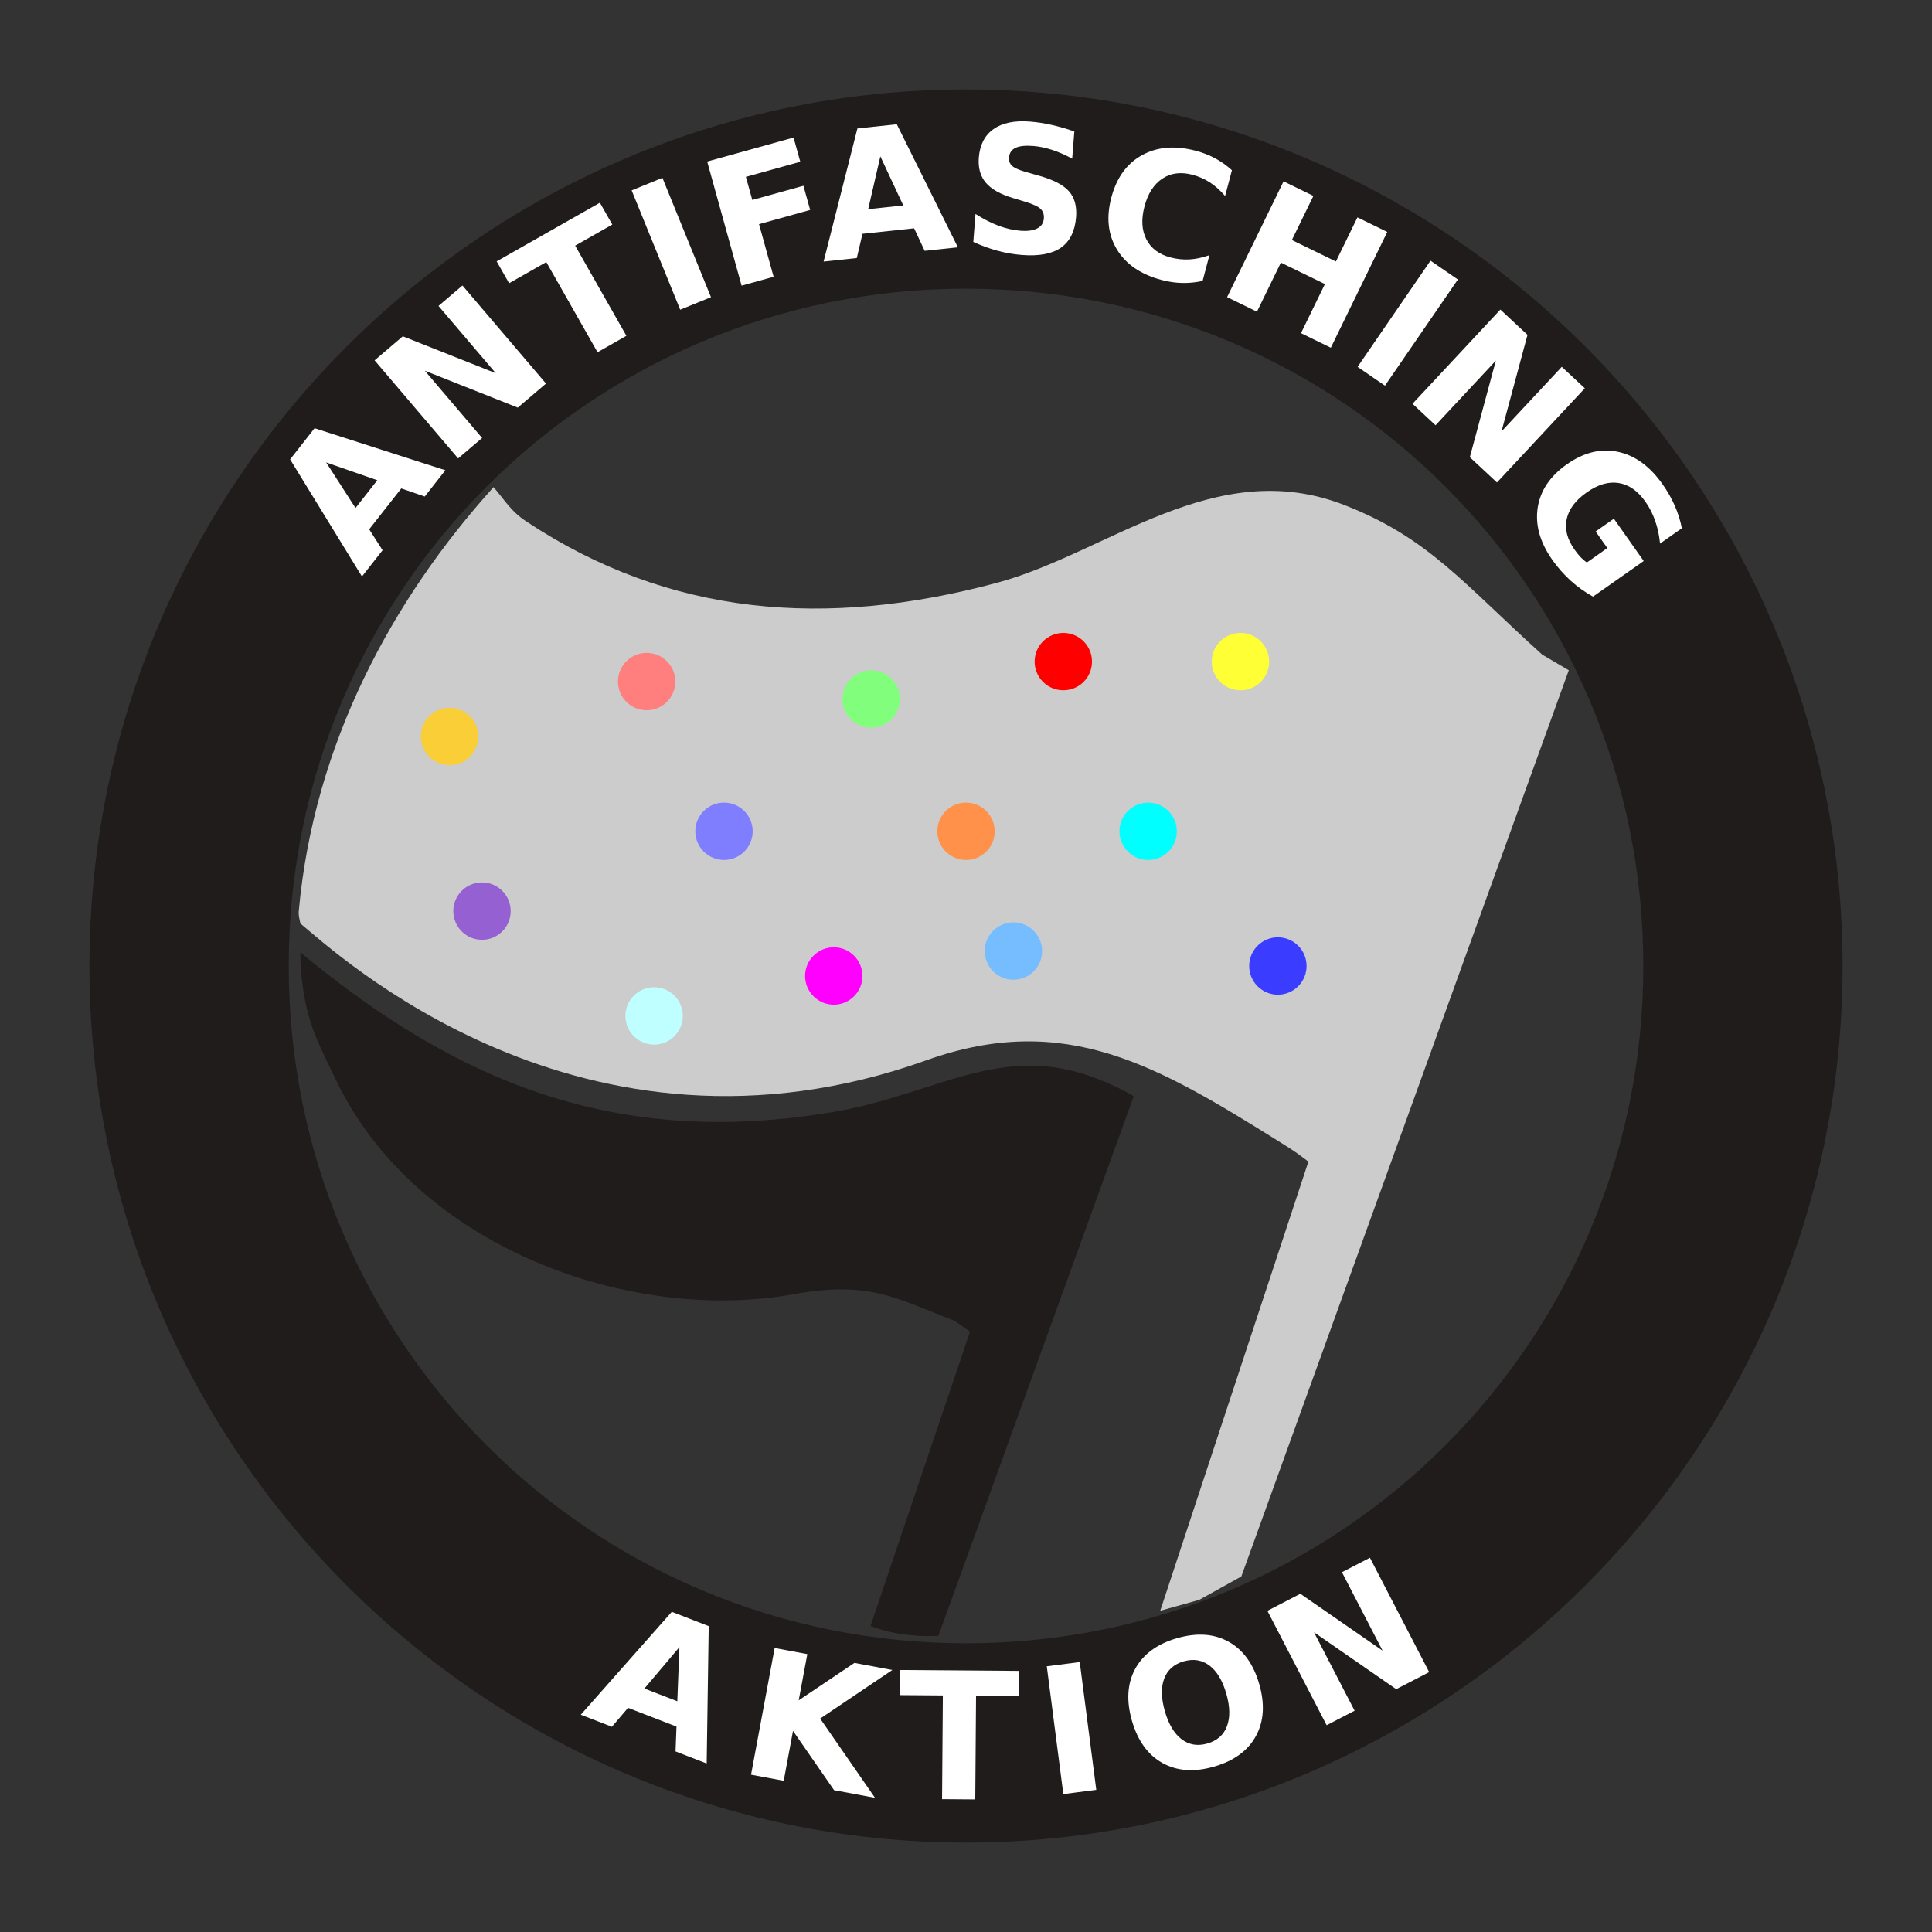 <?xml version="1.0" encoding="UTF-8" standalone="no"?>
<!-- Created with Inkscape (http://www.inkscape.org/) -->

<svg
   xmlns:dc="http://purl.org/dc/elements/1.1/"
   xmlns:cc="http://creativecommons.org/ns#"
   xmlns:rdf="http://www.w3.org/1999/02/22-rdf-syntax-ns#"
   xmlns:svg="http://www.w3.org/2000/svg"
   xmlns="http://www.w3.org/2000/svg"
   xmlns:sodipodi="http://sodipodi.sourceforge.net/DTD/sodipodi-0.dtd"
   xmlns:inkscape="http://www.inkscape.org/namespaces/inkscape"
   width="54mm"
   height="54mm"
   viewBox="0 0 54 54"
   version="1.1"
   id="svg8"
   inkscape:version="0.92.3 (2405546, 2018-03-11)"
   sodipodi:docname="antifasching_all_path.svg">
  <rect x="0" y="0" width="54" height="54" fill="#333333" stroke="none"/>
  <defs
     id="defs2" />
  <sodipodi:namedview
     id="base"
     pagecolor="#ffffff"
     bordercolor="#666666"
     borderopacity="1.0"
     inkscape:pageopacity="0.0"
     inkscape:pageshadow="2"
     inkscape:zoom="3.959798"
     inkscape:cx="97.559935"
     inkscape:cy="96.164324"
     inkscape:document-units="mm"
     inkscape:current-layer="layer1"
     showgrid="false"
     showguides="false"
     inkscape:window-width="1853"
     inkscape:window-height="1025"
     inkscape:window-x="67"
     inkscape:window-y="27"
     inkscape:window-maximized="1" />
  <g
     inkscape:label="Layer 1"
     inkscape:groupmode="layer"
     id="layer1"
     transform="translate(0,-243)">
    <path
       inkscape:connector-curvature="0"
       id="ringschwarz"
       style="fill:#201c1c;fill-opacity:1;fill-rule:nonzero;stroke:none;stroke-width:0.014"
       d="M 27,294.5 C 13.502,294.5 2.5,283.498 2.5,270 2.5,256.502 13.502,245.5 27,245.5 40.498,245.5 51.5,256.502 51.5,270 51.5,283.498 40.498,294.5 27,294.5 Z m 0,-5.57 c 10.488,0 18.931,-8.442 18.931,-18.93 0,-10.488 -8.443,-18.931 -18.931,-18.931 -10.488,0 -18.93,8.443 -18.93,18.931 0,10.488 8.442,18.93 18.93,18.93 z" />
    <path
       inkscape:connector-curvature="0"
       id="flaggegrau"
       style="fill:#cccccc;fill-opacity:1;fill-rule:nonzero;stroke:none;stroke-width:0.014"
       d="m 34.696,287.062 9.152,-25.328 -0.741,-0.436 c -2.223,-2.005 -3.182,-3.269 -5.536,-4.184 -3.62,-1.408 -6.625,1.351 -9.719,2.179 -4.755,1.272 -9.132,0.94 -13.142,-1.719 -0.431,-0.286 -0.579,-0.566 -0.915,-0.959 -2.833,3.138 -5.022,7.178 -5.444,11.848 -0.012,0.136 0.021,0.213 0.044,0.349 0.959,0.785 7.864,7.266 17.497,3.823 3.896,-1.392 6.494,0.174 9.85,2.266 0.546,0.34 0.513,0.335 0.828,0.567 l -4.141,12.553 1.09,-0.305 1.177,-0.654" />
    <path
       inkscape:connector-curvature="0"
       id="flaggeschwarz"
       style="fill:#201c1c;fill-opacity:1;fill-rule:nonzero;stroke:none;stroke-width:0.014"
       d="m 31.689,273.638 -5.461,15.085 c -0.27,0.011 -0.423,0.013 -0.692,-0.012 -0.479,-0.044 -0.751,-0.103 -1.206,-0.262 l 2.782,-8.23 -0.436,-0.305 c -1.613,-0.61 -2.341,-1.13 -4.489,-0.741 -4.576,0.828 -10.56,-1.311 -12.798,-5.99 -0.479,-1.003 -0.746,-1.463 -0.907,-2.48 -0.066,-0.419 -0.088,-0.66 -0.087,-1.084 4.401,3.644 8.852,5.488 14.925,4.455 2.854,-0.486 4.673,-1.978 7.366,-0.915 0.403,0.159 0.627,0.263 1.003,0.479" />
    <path
       inkscape:connector-curvature="0"
       id="path109"
       style="fill:#75bdff;fill-opacity:1;fill-rule:nonzero;stroke:none;stroke-width:0.014"
       d="m 28.892,269.015 c 0.313,0.313 0.313,0.821 0,1.134 -0.313,0.313 -0.821,0.313 -1.134,0 -0.313,-0.313 -0.313,-0.821 0,-1.134 0.313,-0.313 0.821,-0.313 1.134,0" />
    <path
       inkscape:connector-curvature="0"
       id="path111"
       style="fill:#00ffff;fill-opacity:1;fill-rule:nonzero;stroke:none;stroke-width:0.014"
       d="m 32.658,265.668 c 0.313,0.313 0.313,0.821 0,1.134 -0.313,0.313 -0.821,0.313 -1.134,0 -0.313,-0.313 -0.313,-0.821 0,-1.134 0.313,-0.313 0.821,-0.313 1.134,0" />
    <path
       inkscape:connector-curvature="0"
       id="path113"
       style="fill:#ff0000;fill-opacity:1;fill-rule:nonzero;stroke:none;stroke-width:0.014"
       d="m 30.287,260.925 c 0.313,0.313 0.313,0.821 0,1.134 -0.313,0.313 -0.821,0.313 -1.134,0 -0.313,-0.313 -0.313,-0.821 0,-1.134 0.313,-0.313 0.821,-0.313 1.134,0" />
    <path
       inkscape:connector-curvature="0"
       id="path115"
       style="fill:#ff00ff;fill-opacity:1;fill-rule:nonzero;stroke:none;stroke-width:0.014"
       d="m 23.871,269.712 c 0.313,0.313 0.313,0.821 0,1.134 -0.313,0.313 -0.821,0.313 -1.134,0 -0.313,-0.313 -0.313,-0.821 0,-1.134 0.313,-0.313 0.821,-0.313 1.134,0" />
    <path
       inkscape:connector-curvature="0"
       id="path117"
       style="fill:#81ff7c;fill-opacity:1;fill-rule:nonzero;stroke:none;stroke-width:0.014"
       d="m 24.917,261.971 c 0.313,0.313 0.313,0.821 0,1.134 -0.313,0.313 -0.821,0.313 -1.134,0 -0.313,-0.313 -0.313,-0.821 0,-1.134 0.313,-0.313 0.821,-0.313 1.134,0" />
    <path
       inkscape:connector-curvature="0"
       id="path119"
       style="fill:#ffff35;fill-opacity:1;fill-rule:nonzero;stroke:none;stroke-width:0.014"
       d="m 35.238,260.925 c 0.313,0.313 0.313,0.821 0,1.134 -0.313,0.313 -0.821,0.313 -1.134,0 -0.313,-0.313 -0.313,-0.821 0,-1.134 0.313,-0.313 0.821,-0.313 1.134,0" />
    <path
       inkscape:connector-curvature="0"
       id="path121"
       style="fill:#3a3cff;fill-opacity:1;fill-rule:nonzero;stroke:none;stroke-width:0.014"
       d="m 36.284,269.433 c 0.313,0.313 0.313,0.821 0,1.134 -0.313,0.313 -0.821,0.313 -1.134,0 -0.313,-0.313 -0.313,-0.821 0,-1.134 0.313,-0.313 0.821,-0.313 1.134,0" />
    <path
       inkscape:connector-curvature="0"
       id="path123"
       style="fill:#ff7f7f;fill-opacity:1;fill-rule:nonzero;stroke:none;stroke-width:0.014"
       d="m 18.641,261.483 c 0.313,0.313 0.313,0.821 0,1.134 -0.313,0.313 -0.821,0.313 -1.134,0 -0.313,-0.313 -0.313,-0.821 0,-1.134 0.313,-0.313 0.821,-0.313 1.134,0" />
    <path
       inkscape:connector-curvature="0"
       id="path125"
       style="fill:#9560d1;fill-opacity:1;fill-rule:nonzero;stroke:none;stroke-width:0.014"
       d="m 14.039,267.899 c 0.313,0.313 0.313,0.821 0,1.134 -0.313,0.313 -0.821,0.313 -1.134,0 -0.313,-0.313 -0.313,-0.821 0,-1.134 0.313,-0.313 0.821,-0.313 1.134,0" />
    <path
       inkscape:connector-curvature="0"
       id="path127"
       style="fill:#f9ce36;fill-opacity:1;fill-rule:nonzero;stroke:none;stroke-width:0.014"
       d="m 13.132,263.018 c 0.313,0.313 0.313,0.821 0,1.134 -0.313,0.313 -0.821,0.313 -1.134,0 -0.313,-0.313 -0.313,-0.821 0,-1.134 0.313,-0.313 0.821,-0.313 1.134,0" />
    <path
       inkscape:connector-curvature="0"
       id="path129"
       style="fill:#bfffff;fill-opacity:1;fill-rule:nonzero;stroke:none;stroke-width:0.014"
       d="m 18.85,270.828 c 0.313,0.313 0.313,0.821 0,1.134 -0.313,0.313 -0.821,0.313 -1.134,0 -0.313,-0.313 -0.313,-0.821 0,-1.134 0.313,-0.313 0.821,-0.313 1.134,0" />
    <path
       inkscape:connector-curvature="0"
       id="path131"
       style="fill:#7e7eff;fill-opacity:1;fill-rule:nonzero;stroke:none;stroke-width:0.014"
       d="m 20.803,265.668 c 0.313,0.313 0.313,0.821 0,1.134 -0.313,0.313 -0.821,0.313 -1.134,0 -0.313,-0.313 -0.313,-0.821 0,-1.134 0.313,-0.313 0.821,-0.313 1.134,0" />
    <path
       inkscape:connector-curvature="0"
       id="path133"
       style="fill:#ff914a;fill-opacity:1;fill-rule:nonzero;stroke:none;stroke-width:0.014"
       d="m 27.567,265.668 c 0.313,0.313 0.313,0.821 0,1.134 -0.313,0.313 -0.821,0.313 -1.134,0 -0.313,-0.313 -0.313,-0.821 0,-1.134 0.313,-0.313 0.821,-0.313 1.134,0" />
    <g
       aria-label="ANTIFASCHING"
       style="font-style:normal;font-weight:normal;font-size:10.583px;line-height:1.25;font-family:sans-serif;letter-spacing:0px;word-spacing:0px;fill:#000000;fill-opacity:1;stroke:none;stroke-width:0.265"
       id="textfasching"
       transform="translate(0,0.529)">
      <path
         d="m 11.216,256.123 -0.897,1.142 0.374,0.585 -0.576,0.734 -2.008,-3.273 0.684,-0.871 3.655,1.175 -0.576,0.734 z m -1.279,0.547 0.609,-0.776 -1.43,-0.498 z"
         style="font-style:normal;font-variant:normal;font-weight:bold;font-stretch:normal;font-size:4.939px;font-family:'DejaVu Sans';-inkscape-font-specification:'DejaVu Sans Bold';fill:#ffffff;fill-opacity:1;stroke-width:0.265"
         id="path4965"
         inkscape:connector-curvature="0" />
      <path
         d="m 10.47,252.543 0.789,-0.672 2.598,1.031 -1.601,-1.88 0.67,-0.571 2.335,2.741 -0.789,0.672 -2.598,-1.031 1.601,1.88 -0.67,0.571 z"
         style="font-style:normal;font-variant:normal;font-weight:bold;font-stretch:normal;font-size:4.939px;font-family:'DejaVu Sans';-inkscape-font-specification:'DejaVu Sans Bold';fill:#ffffff;fill-opacity:1;stroke-width:0.265"
         id="path4967"
         inkscape:connector-curvature="0" />
      <path
         d="m 13.882,249.776 2.885,-1.639 0.347,0.61 -1.038,0.59 1.432,2.52 -0.807,0.459 -1.432,-2.52 -1.04,0.591 z"
         style="font-style:normal;font-variant:normal;font-weight:bold;font-stretch:normal;font-size:4.939px;font-family:'DejaVu Sans';-inkscape-font-specification:'DejaVu Sans Bold';fill:#ffffff;fill-opacity:1;stroke-width:0.265"
         id="path4969"
         inkscape:connector-curvature="0" />
      <path
         d="m 17.655,247.792 0.86,-0.35 1.357,3.335 -0.86,0.35 z"
         style="font-style:normal;font-variant:normal;font-weight:bold;font-stretch:normal;font-size:4.939px;font-family:'DejaVu Sans';-inkscape-font-specification:'DejaVu Sans Bold';fill:#ffffff;fill-opacity:1;stroke-width:0.265"
         id="path4971"
         inkscape:connector-curvature="0" />
      <path
         d="m 19.766,246.986 2.414,-0.67 0.188,0.676 -1.52,0.422 0.179,0.646 1.429,-0.397 0.188,0.676 -1.429,0.397 0.408,1.471 -0.895,0.248 z"
         style="font-style:normal;font-variant:normal;font-weight:bold;font-stretch:normal;font-size:4.939px;font-family:'DejaVu Sans';-inkscape-font-specification:'DejaVu Sans Bold';fill:#ffffff;fill-opacity:1;stroke-width:0.265"
         id="path4973"
         inkscape:connector-curvature="0" />
      <path
         d="m 25.55,248.852 -1.444,0.154 -0.158,0.677 -0.928,0.099 0.945,-3.721 1.101,-0.117 1.707,3.439 -0.928,0.099 z m -1.284,-0.535 0.981,-0.104 -0.641,-1.372 z"
         style="font-style:normal;font-variant:normal;font-weight:bold;font-stretch:normal;font-size:4.939px;font-family:'DejaVu Sans';-inkscape-font-specification:'DejaVu Sans Bold';fill:#ffffff;fill-opacity:1;stroke-width:0.265"
         id="path4975"
         inkscape:connector-curvature="0" />
      <path
         d="m 30.028,246.145 -0.06,0.76 q -0.285,-0.155 -0.561,-0.245 -0.276,-0.089 -0.526,-0.109 -0.332,-0.026 -0.498,0.053 -0.166,0.079 -0.181,0.271 -0.011,0.144 0.088,0.234 0.102,0.088 0.379,0.168 l 0.388,0.11 q 0.589,0.167 0.822,0.432 0.233,0.265 0.198,0.717 -0.047,0.594 -0.423,0.857 -0.374,0.261 -1.097,0.204 -0.341,-0.027 -0.68,-0.119 -0.339,-0.092 -0.673,-0.246 l 0.061,-0.781 q 0.329,0.21 0.642,0.329 0.315,0.117 0.613,0.14 0.303,0.024 0.472,-0.065 0.169,-0.088 0.184,-0.276 0.013,-0.168 -0.09,-0.268 -0.101,-0.1 -0.422,-0.198 l -0.352,-0.107 q -0.529,-0.158 -0.76,-0.43 -0.228,-0.272 -0.194,-0.7 0.042,-0.536 0.411,-0.797 0.369,-0.261 1.018,-0.21 0.296,0.023 0.605,0.093 0.309,0.068 0.636,0.183 z"
         style="font-style:normal;font-variant:normal;font-weight:bold;font-stretch:normal;font-size:4.939px;font-family:'DejaVu Sans';-inkscape-font-specification:'DejaVu Sans Bold';fill:#ffffff;fill-opacity:1;stroke-width:0.265"
         id="path4977"
         inkscape:connector-curvature="0" />
      <path
         d="m 33.613,250.323 q -0.281,0.063 -0.566,0.057 -0.285,-0.006 -0.577,-0.083 -0.87,-0.23 -1.249,-0.85 -0.379,-0.622 -0.159,-1.454 0.221,-0.835 0.858,-1.185 0.637,-0.353 1.507,-0.122 0.291,0.077 0.542,0.213 0.251,0.136 0.464,0.33 l -0.191,0.72 q -0.204,-0.236 -0.426,-0.38 -0.221,-0.143 -0.49,-0.214 -0.48,-0.127 -0.837,0.108 -0.357,0.235 -0.5,0.776 -0.143,0.538 0.051,0.919 0.194,0.381 0.674,0.508 0.268,0.071 0.532,0.056 0.263,-0.015 0.558,-0.119 z"
         style="font-style:normal;font-variant:normal;font-weight:bold;font-stretch:normal;font-size:4.939px;font-family:'DejaVu Sans';-inkscape-font-specification:'DejaVu Sans Bold';fill:#ffffff;fill-opacity:1;stroke-width:0.265"
         id="path4979"
         inkscape:connector-curvature="0" />
      <path
         d="m 35.876,247.54 0.834,0.407 -0.602,1.233 1.231,0.6 0.602,-1.233 0.834,0.407 -1.578,3.236 -0.834,-0.407 0.669,-1.372 -1.231,-0.6 -0.669,1.372 -0.834,-0.407 z"
         style="font-style:normal;font-variant:normal;font-weight:bold;font-stretch:normal;font-size:4.939px;font-family:'DejaVu Sans';-inkscape-font-specification:'DejaVu Sans Bold';fill:#ffffff;fill-opacity:1;stroke-width:0.265"
         id="path4981"
         inkscape:connector-curvature="0" />
      <path
         d="m 39.983,249.757 0.765,0.526 -2.038,2.968 -0.765,-0.526 z"
         style="font-style:normal;font-variant:normal;font-weight:bold;font-stretch:normal;font-size:4.939px;font-family:'DejaVu Sans';-inkscape-font-specification:'DejaVu Sans Bold';fill:#ffffff;fill-opacity:1;stroke-width:0.265"
         id="path4983"
         inkscape:connector-curvature="0" />
      <path
         d="m 41.936,251.124 0.758,0.707 -0.727,2.699 1.685,-1.806 0.644,0.6 -2.456,2.633 -0.758,-0.707 0.727,-2.699 -1.685,1.806 -0.644,-0.6 z"
         style="font-style:normal;font-variant:normal;font-weight:bold;font-stretch:normal;font-size:4.939px;font-family:'DejaVu Sans';-inkscape-font-specification:'DejaVu Sans Bold';fill:#ffffff;fill-opacity:1;stroke-width:0.265"
         id="path4985"
         inkscape:connector-curvature="0" />
      <path
         d="m 44.525,259.146 q -0.338,-0.187 -0.622,-0.443 -0.284,-0.257 -0.514,-0.582 -0.518,-0.735 -0.411,-1.454 0.109,-0.72 0.813,-1.216 0.712,-0.502 1.428,-0.352 0.716,0.15 1.253,0.911 0.207,0.294 0.341,0.601 0.135,0.309 0.195,0.624 l -0.609,0.429 q -0.034,-0.345 -0.137,-0.638 -0.102,-0.291 -0.274,-0.535 -0.32,-0.453 -0.748,-0.52 -0.425,-0.067 -0.896,0.266 -0.467,0.329 -0.555,0.745 -0.088,0.416 0.22,0.851 0.083,0.118 0.168,0.209 0.088,0.091 0.177,0.15 l 0.572,-0.403 -0.327,-0.463 0.509,-0.358 0.834,1.183 z"
         style="font-style:normal;font-variant:normal;font-weight:bold;font-stretch:normal;font-size:4.939px;font-family:'DejaVu Sans';-inkscape-font-specification:'DejaVu Sans Bold';fill:#ffffff;fill-opacity:1;stroke-width:0.265"
         id="path4987"
         inkscape:connector-curvature="0" />
    </g>
    <g
       aria-label="AKTION"
       style="font-style:normal;font-weight:normal;font-size:10.583px;line-height:1.25;font-family:sans-serif;letter-spacing:0px;word-spacing:0px;fill:#000000;fill-opacity:1;stroke:none;stroke-width:0.265"
       id="textaktion"
       transform="translate(0,-0.529)">
      <path
         d="m 18.908,291.788 -1.354,-0.524 -0.451,0.529 -0.87,-0.337 2.544,-2.876 1.032,0.4 -0.057,3.839 -0.87,-0.337 z m -0.897,-1.064 0.92,0.356 0.059,-1.513 z"
         style="font-style:normal;font-variant:normal;font-weight:bold;font-stretch:normal;font-size:4.939px;line-height:13.229px;font-family:'DejaVu Sans';-inkscape-font-specification:'DejaVu Sans Bold';letter-spacing:0.794px;fill:#ffffff;fill-opacity:1;stroke-width:0.265"
         id="path4951"
         inkscape:connector-curvature="0" />
      <path
         d="m 21.652,289.592 0.913,0.17 -0.241,1.292 1.557,-1.046 1.06,0.198 -2.017,1.358 1.532,2.214 -1.143,-0.213 -1.148,-1.657 -0.26,1.394 -0.913,-0.17 z"
         style="font-style:normal;font-variant:normal;font-weight:bold;font-stretch:normal;font-size:4.939px;line-height:13.229px;font-family:'DejaVu Sans';-inkscape-font-specification:'DejaVu Sans Bold';letter-spacing:0.794px;fill:#ffffff;fill-opacity:1;stroke-width:0.265"
         id="path4953"
         inkscape:connector-curvature="0" />
      <path
         d="m 25.162,290.206 3.318,0.025 -0.005,0.702 -1.194,-0.009 -0.022,2.899 -0.928,-0.007 0.022,-2.899 -1.196,-0.009 z"
         style="font-style:normal;font-variant:normal;font-weight:bold;font-stretch:normal;font-size:4.939px;line-height:13.229px;font-family:'DejaVu Sans';-inkscape-font-specification:'DejaVu Sans Bold';letter-spacing:0.794px;fill:#ffffff;fill-opacity:1;stroke-width:0.265"
         id="path4955"
         inkscape:connector-curvature="0" />
      <path
         d="m 29.258,290.103 0.921,-0.119 0.462,3.571 -0.921,0.119 z"
         style="font-style:normal;font-variant:normal;font-weight:bold;font-stretch:normal;font-size:4.939px;line-height:13.229px;font-family:'DejaVu Sans';-inkscape-font-specification:'DejaVu Sans Bold';letter-spacing:0.794px;fill:#ffffff;fill-opacity:1;stroke-width:0.265"
         id="path4957"
         inkscape:connector-curvature="0" />
      <path
         d="m 33.085,289.964 q -0.408,0.118 -0.546,0.484 -0.138,0.366 0.02,0.913 0.157,0.545 0.468,0.781 0.312,0.236 0.719,0.119 0.41,-0.118 0.548,-0.484 0.138,-0.366 -0.019,-0.911 -0.158,-0.547 -0.469,-0.783 -0.312,-0.236 -0.722,-0.118 z m -0.186,-0.647 q 0.834,-0.24 1.444,0.101 0.61,0.341 0.853,1.182 0.242,0.839 -0.093,1.452 -0.335,0.614 -1.169,0.854 -0.832,0.24 -1.444,-0.101 -0.61,-0.341 -0.852,-1.18 -0.242,-0.841 0.093,-1.455 0.337,-0.614 1.169,-0.854 z"
         style="font-style:normal;font-variant:normal;font-weight:bold;font-stretch:normal;font-size:4.939px;line-height:13.229px;font-family:'DejaVu Sans';-inkscape-font-specification:'DejaVu Sans Bold';letter-spacing:0.794px;fill:#ffffff;fill-opacity:1;stroke-width:0.265"
         id="path4959"
         inkscape:connector-curvature="0" />
      <path
         d="m 35.424,288.552 0.921,-0.477 2.299,1.591 -1.136,-2.193 0.782,-0.405 1.656,3.197 -0.921,0.477 -2.299,-1.591 1.136,2.193 -0.782,0.405 z"
         style="font-style:normal;font-variant:normal;font-weight:bold;font-stretch:normal;font-size:4.939px;line-height:13.229px;font-family:'DejaVu Sans';-inkscape-font-specification:'DejaVu Sans Bold';letter-spacing:0.794px;fill:#ffffff;fill-opacity:1;stroke-width:0.265"
         id="path4961"
         inkscape:connector-curvature="0" />
    </g>
  </g>
</svg>
